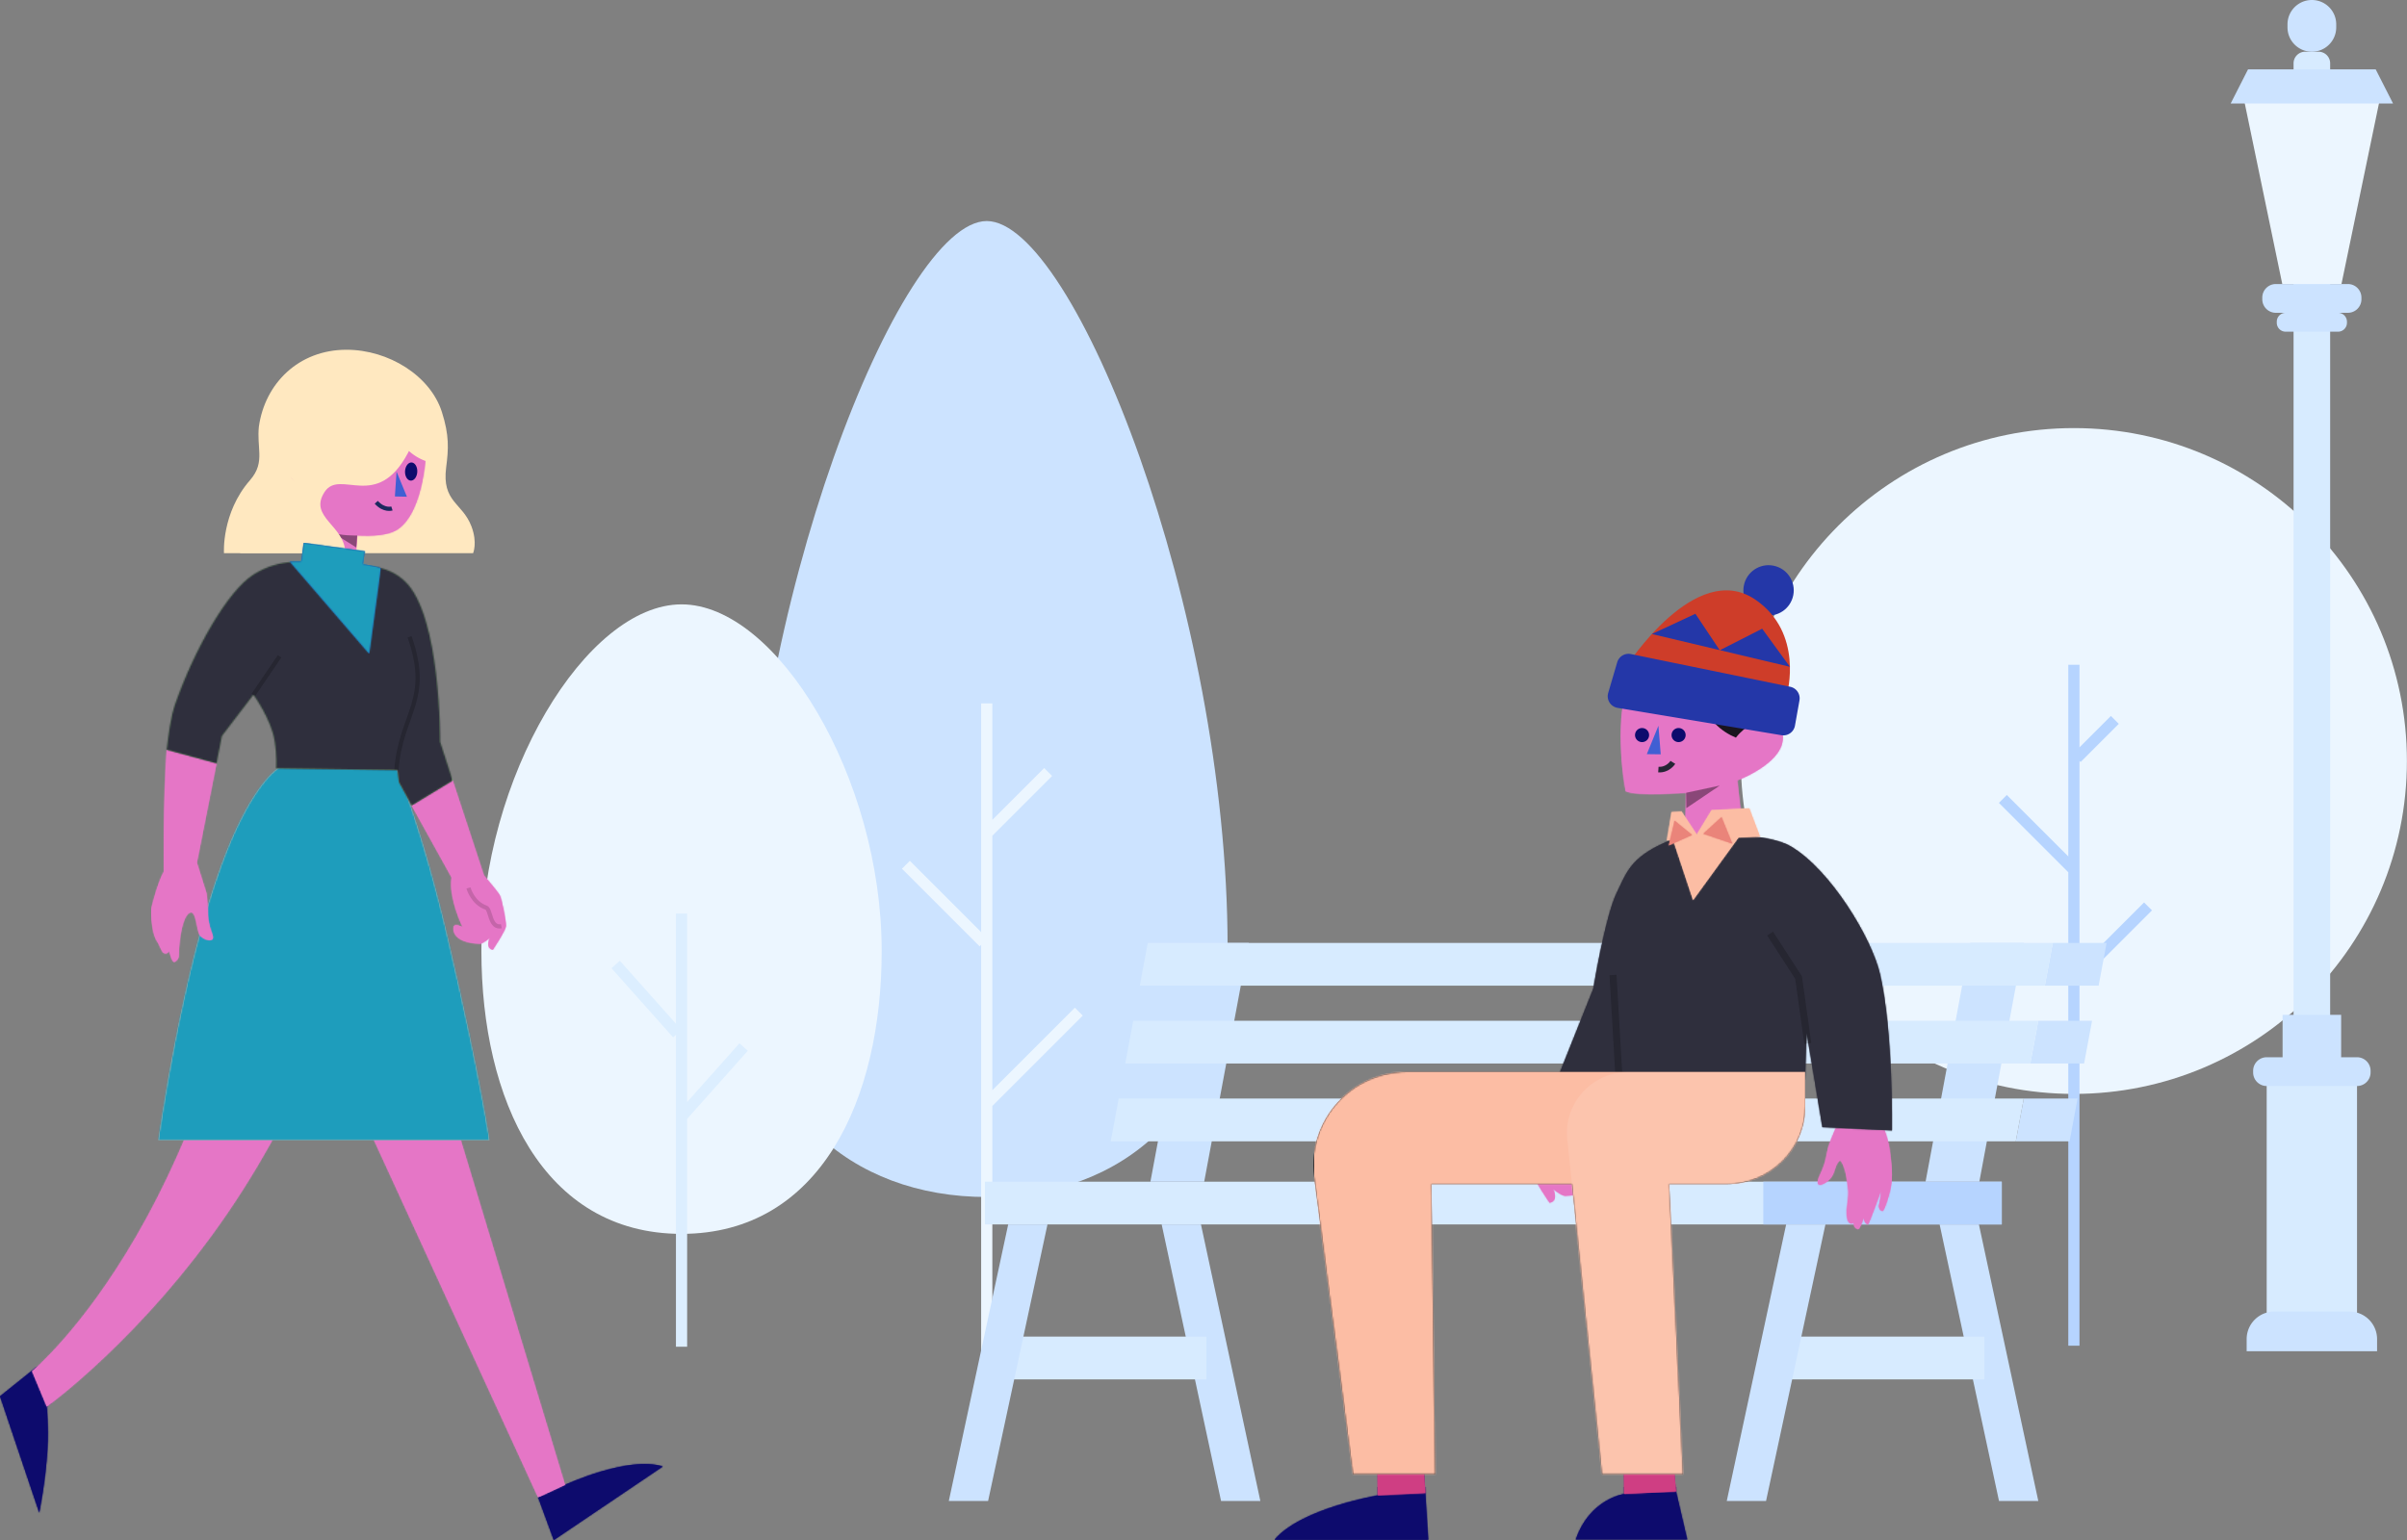 <svg xmlns="http://www.w3.org/2000/svg" xmlns:xlink="http://www.w3.org/1999/xlink" width="1720" height="1101" xmlns:v="https://vecta.io/nano"><rect width="100%" height="100%" fill="#808080" stroke="none"/><style><![CDATA[.B{fill:#fff}.C{fill-rule:nonzero}.D{fill:#cce3ff}.E{fill:#d7ebff}.F{fill:#e576c6}.G{stroke:#000}.H{stroke-width:3}.I{fill:#0d0b6d}.J{fill:#ecf6ff}.K{stroke-width:8}.L{fill:#2437a8}.M{fill:#fcbda4}.N{opacity:.203}.O{fill:#ffe8c0}.P{stroke-linecap:square}]]></style><defs><path d="M70.343 114.832l-.848-29.317s35.621 2.837 43.241-1.122c0 0 9.313-47.988-1.794-74.563l-.225-1.036L35.545 0l-4.723 42.544C28.29 35.074 7.9 27.201 2.438 37.897-9.4 61.075 32.928 76.681 32.928 76.681l-4.298 38.504" id="A"/><path d="M211.135 7.465C213.699 1.637 227.168 0 227.168 0s21.495 23.921 23.419 27.574 5.481 21.737 5.312 25.311-11.255 19.628-11.255 19.628c-6.878-1.629-2.386-9.921-2.386-9.921s-6.161 5.036-8.722 4.952c-24.121-.794-22.829-12.602-22.258-14.08 1.281-3.32 7.719.476 7.719.476s-15.195-29.803-7.862-46.475zM40.071 18.893s2.605 5.506 4.941 12.178 1.364 10.756 6.417 21.238c5.735 11.898-4.524 6.992-8.201 1.797-2.871-4.053-2.545-9.532-6.267-11.988-1.247 1.99-4.098 4.836-5.687 22.002-.286 3.079 1.11 13.066 1.11 13.066.031 2.992.414 9.233-2.992 10.186-.844.236-1.943-.697-1.943-.697s.33 3.904-3.152 4.682c-1.369.305-4.087-8.126-4.087-8.126s-.414 4.281-3.014 4.757c-.735.135-9.413-24.294-9.413-24.294l.522 5.517 1.151 5.652s-.092 3.041-2.535 3.579c-.97.214-2.832-4.859-4.577-10.827C-.37 58.328-.315 51.348.483 44.408c.965-8.387 1.094-13.599 4.827-23.882l34.761-1.633z" id="B"/><path d="M248.969 198.97l-43.52 24.078-10.7-20.598.27-27.498h-63.51l-7.04-.01h-62.44l-.93-33.859L49.769 209l-49.74 2.336s-.98-70.733 8.49-111.651c6.03-26.066 35.49-74.5 63.39-91.152 4.46-2.664 10.38-4.533 16.99-5.826 2.41-.477 4.91-.875 7.46-1.203 25.24-3.251 55.79.01 55.79.01 2.42.875 4.69 1.74 6.81 2.615 1.29.527 2.52 1.054 3.7 1.581 1.62.726 3.14 1.441 4.57 2.167l.08.04c20.24 10.21 23.13 20.638 29.51 33.752 8.18 16.78 16.65 68.326 16.65 68.326l35.5 88.975z" id="C"/><path d="M62.405 22.688L48.151 65.575 15.674 20.831.33 20.222 7.97.001l26.92 1.281 10.64 17.517L56.35 2.306l7.17.338 3.36 20.222-4.475-.178z" id="D"/><path d="M.092 19.266L7.835.276l13.041 11.909L.092 19.266zm28.76-6.208l12.471-10.2 4.217 17.701-16.688-7.501z" id="E"/><path d="M221.723 17.066l-.286 26.277s55.182 9.28 73.888 31.775h-109.94L189.991 0l31.732 17.066zM45.683 11.048l-.303 31.255s24.614 3.432 34.632 32.566H.327l7.969-34.294 3.118-31.263 34.269 1.736z" id="F"/><path d="M181.99 7.524l31.732 10.18-.286 26.277-34.004-1.631 2.558-34.825zM4.079.904l33.604 10.782-.302 31.255L.296 41.213 4.079.904z" id="G"/><path d="M166.722 80.196l-21.494 207.285H87.426l9.782-207.285H56.217C25.169 80.196 0 55.34 0 24.676V0h92.98 191.677c40.19 0 71.291 35.107 66.318 74.864l-27.766 212.616h-58.79l2.707-207.285H166.722z" id="H"/><path d="M21.067 65.521c4.062 6.487-1.602 15.034-3.917 20.028-.783 1.717-2.518 24.774-3.26 25.426-2.881 2.527 33.047 9.234 33.047 9.234l2.344-29.043c10.226.59 22.228.049 28.819-4.334 19.635-13.06 20.798-58.344 20.477-60.609L82.109 7.801S57.275-3.667 53.496 1.206c-6.913 8.925-23.091 48.858-34.803 44.301 0 0 1.477-12.416-8.886-12.401-7.722.012-9.813 6.206-9.807 9.783.017 12.077 15.612 13.893 21.067 22.632" id="I"/><path d="M403.773 106.051s45.011-21.037 69.89-13.125l-77.957 52.627-11.199-30.544 19.266-8.958zM60.458 26.293L33.42 50.144s1.444 14.001.551 30.057c-1.292 23.243-5.924 45.789-5.924 45.789L0 42.744 53.232 0l7.226 26.293z" id="J"/><path d="M193.784 10.267L217.291 0h9.24l3.929 13.008 24.76 1.85c-.141-3.485-1.582 16.61-8.741 51.117l60.771 200.964 74.52 246.431-19.26 8.96-117.29-255.391-35.229-79.347c-16.497 41.573-38.953 86.928-69.497 131.648C79.758 408.161 11.42 457.465 11.42 457.465L.9 432.177S142.59 316.148 171.623 8.611l22.161 1.656z" id="K"/><path d="M236.7 266.939H.171S16.29 148.649 45.16 70.229C64.31 18.21 81.551 3.62 87.261 0h82.62c1.79 4.109 18.96 44.419 37.559 124.169 23.531 100.85 29.26 142.77 29.26 142.77" id="L"/><path d="M237.806 89.795c4.964 5.868 10.466 12.528 11.324 14.214 1.614 3.171 4.6 18.868 4.457 21.969s-9.443 17.037-9.443 17.037c-5.772-1.414-2.002-8.611-2.002-8.611s-5.169 4.371-7.319 4.298c-20.24-.69-19.155-10.938-18.677-12.221 1.075-2.882 6.478.413 6.478.413s-10.268-20.83-7.929-35.563L186.159 39.84l29.34-17.83 22.307 67.785h0zM32.721 80.711l6.867 21.96s.757 5.061.891 10.98.063 9.507 3.38 18.644c2.311 6.367-6.846 3.77-9.172.128-2.399-3.756-2.428-18.348-7.185-15.851s-7.468 16.956-7.746 30.798c-.044 2.174-1.808 3.807-3.008 4.334-1.948.855-3.86-7.881-3.86-7.881s-1.252 2.911-4.088 1.42c-1.004-.528-3.579-6.578-3.579-6.578s-2.144-3.052-3.115-6.344C.392 126.508-.462 115.912.255 112.877c1.698-7.178 5.147-19.266 8.803-25.765-.018-1.5-.543-47.921 2-87.113l35.68 9.75-14.017 70.961h0z" id="M"/><path d="M204.499 156.92l-29.34 17.83-9.13-16.75-.96-8.5-86.82-1.28s.75-8.09-1.09-19.78c-2.42-15.29-15.07-32.77-15.07-32.77l-22.47 29.38-3.88 19.61-35.68-9.75c1.51-11.95 2.81-23.43 6.25-33.17 13.27-37.67 36.94-80.2 55.85-92.12 19.46-12.26 37-9.03 53.28-8.17 28.14 1.47 42.05 1.18 54.63 12.73 26.24 24.08 25.45 115.02 25.45 115.02l8.98 27.72z" id="N"/><path d="M8.186 13.285L10.018 0l43.689 6.023-1.268 9.196c8.232 1.301 12.728 2.822 12.728 2.822L56.84 79.345.03 13.422s2.55-.097 8.156-.137h0z" id="O"/><path id="P" d="M91.452 120.534a5.03 5.03 0 0 1-4.053 5.843 5.03 5.03 0 0 1-5.844-4.053 5.03 5.03 0 0 1 4.054-5.843 5.03 5.03 0 0 1 5.843 4.053"/><path id="Q" d="M90.595 140.935s3.477 5.638 10.363 5.161"/></defs><g transform="translate(-22 -142)" fill="none" fill-rule="evenodd"><path d="M1741.931 685.965c0 131.425-106.541 237.965-237.966 237.965s-237.966-106.54-237.966-237.965S1372.54 448 1503.965 448s237.966 106.54 237.966 237.965" class="J"/><path d="M1503.965 617.191v486.729m0-261.049l52.974-52.973m-50.974-106.036l27.276-27.276m-29.276 107.253l-50.769-50.768" stroke="#b6d4ff" class="K"/><path d="M899.22 819.18c0 114.54-74.75 178.44-172.109 178.44S555 933.72 555 819.18C555 578.02 664.851 300 727.111 300S899.22 578.02 899.22 819.18" class="D"/><path d="M727.11 648.81v528.67m2.057-248.61l60.915-60.915m-68.071-55.148l-49.846-49.846m57.945-28.238l38.052-38.053" stroke="#ecf6ff" class="K P"/><path d="M1408.022 1017.246l42.437 197.679h28.073l-42.437-197.679z" class="D"/><path d="M725.785 1017.245h726.637v-30.579H725.785zm572.562 110.742h141.671v-30.58h-141.671z" class="E"/><path d="M875.921 816l-31.846 170.666h38.431L914.352 816zm553.903 0l-31.846 170.666h38.43L1468.254 816z" class="D"/><path fill="#b6d4ff" d="M1282.025 1017.246h170.397v-30.579h-170.397z"/><path d="M1506.581 927.25l-5.697 30.586h-38.437l5.708-30.586z" class="D"/><path d="M1468.156 927.25l-5.708 30.586H815.711l5.708-30.586z" class="E"/><path d="M1516.957 871.627l-5.697 30.575h-38.437l5.708-30.575z" class="D"/><path d="M1478.532 871.627l-5.708 30.575H826.087l5.708-30.575z" class="E"/><path d="M1488.907 816.004l-5.696 30.576h38.425l5.697-30.576z" class="D"/><path d="M842.18 816.004l-5.708 30.576h646.738l5.697-30.576z" class="E"/><path d="M1298.347 1017.246l-42.437 197.679h28.074l42.436-197.679zm-446.235-.001l42.437 197.679h28.072l-42.436-197.679z" class="D"/><path d="M742.436 1127.986h141.672v-30.579H742.436z" class="E"/><path d="M742.436 1017.245L700 1214.924h28.074l42.435-197.679z" class="D"/><path d="M652.038 821.83c0 105.931-43.816 202.141-143.019 202.141S366 927.761 366 821.83C366 697.567 440.965 574 509.019 574s143.019 123.567 143.019 247.83" class="J"/><path d="M509.019 798.985v301.675m3-163.789l38.709-43.464m-47.414-15.543l-38.71-43.465" stroke="#dceeff" class="K P"/><path d="M1678.784 178.966h-9.537a8.31 8.31 0 0 0-8.308 8.308v687.802h26.153V187.274a8.31 8.31 0 0 0-8.308-8.308" class="E"/><path d="M1653.096 938.341h41.841v-70.935h-41.841z" class="D"/><path d="M1641.739 1106.991h64.553V899.678h-64.553z" class="E"/><g class="D"><path d="M1700.923 1079.527h-53.813c-10.876 0-19.693 8.816-19.693 19.692v8.652h93.197v-8.652c0-10.876-8.816-19.692-19.691-19.692m5.364-181.799h-64.542a9.69 9.69 0 0 0-9.687 9.686v1.193a9.69 9.69 0 0 0 9.687 9.686h64.542a9.69 9.69 0 0 0 9.686-9.686v-1.193a9.69 9.69 0 0 0-9.686-9.686M1674.016 142h0c-9.615 0-17.41 7.795-17.41 17.41v2.146c0 9.615 7.795 17.41 17.41 17.41s17.41-7.795 17.41-17.41v-2.146c0-9.615-7.794-17.41-17.41-17.41m25.739 203.029h-51.478a9.69 9.69 0 0 0-9.686 9.686v1.193a9.69 9.69 0 0 0 9.686 9.686h51.478a9.69 9.69 0 0 0 9.686-9.686v-1.193a9.69 9.69 0 0 0-9.686-9.686"/><path d="M1692.727 365.594h-37.422a6.36 6.36 0 0 0-6.359 6.359v.784a6.36 6.36 0 0 0 6.359 6.358h37.422a6.36 6.36 0 0 0 6.359-6.358v-.784a6.36 6.36 0 0 0-6.359-6.359"/></g><path d="M1723.447 208.763l-28.273 136.265h-42.302l-28.286-136.265z" class="J"/><path d="M1732.032 215.986l-12.397-24.39h-91.239L1616 215.986z" class="D"/><g transform="matrix(-1 0 0 1 1580 477)"><g transform="translate(272 69)"><path d="M39.862 14.515c1.922 9.749-4.422 19.211-14.171 21.133S6.479 31.226 4.557 21.477 8.979 2.266 18.728.343 37.94 4.766 39.862 14.515" class="L"/><g transform="translate(11.607 77.16)"><mask id="R" class="B"><use xlink:href="#A"/></mask><g class="F"><use xlink:href="#A"/><g mask="url(#R)" class="C"><path d="M0 8.554h116v108H0z"/></g></g></g><path fill="#000" opacity=".398" d="M81.102 162.675l-24.021-5.151 23.904 16.15z"/><path fill="#405fd3" d="M100.916 114.767l8.3 20.295-9.948.127z"/><g class="I"><use xlink:href="#P"/><use xlink:href="#P" x="26.106"/></g><use xlink:href="#Q" class="B"/><use xlink:href="#Q" stroke="#252535" stroke-width="4"/><path d="M45.558 123.272c-3.447-4.442-7.287-7.383-10.758-9.326l.818-16.983 35.312-6.158c-2.891 19.468-15.689 28.426-25.372 32.468z" fill="#19141e"/><path d="M8.957 91.683S-3.075 48.514 31.55 24.691c42.857-29.488 92.463 47.984 92.463 47.984" fill="#ce3d29"/><path d="M.132 96.646l3.217 18.049c.809 4.545 5.126 7.591 9.679 6.831l117.084-19.539a8.43 8.43 0 0 0 6.696-10.687l-6.444-21.904c-1.236-4.202-5.487-6.755-9.777-5.874L6.73 86.917c-4.472.919-7.399 5.234-6.598 9.729m6.821-24.02l19.836-27.239 30.293 15.429 17.42-26.098 31.088 14.488" class="L"/></g><g transform="translate(206 242.818)"><g transform="translate(0 209.451)"><mask id="S" class="B"><use xlink:href="#B"/></mask><g class="F"><use xlink:href="#B"/><g mask="url(#S)" class="C"><path d="M0 11.246h256v81H0z"/></g></g></g><path d="M223.923 230.989s3.385 12.361 15.001 16.213c4.062 1.346 3.047 17.244 13.003 15.342" opacity=".147" class="G H"/><g transform="translate(0 18.889)"><mask id="T" class="B"><use xlink:href="#C"/></mask><g fill="#2f2f3d"><use xlink:href="#C"/><g mask="url(#T)" class="C"><path d="M-8 0h265v223H-8z"/></g></g></g><g transform="translate(94)"><mask id="U" class="B"><use xlink:href="#D"/></mask><g class="M"><use xlink:href="#D"/><g mask="url(#U)" class="C"><path d="M-1-2.982h70v70H-1z"/></g></g></g><g transform="translate(114 5.965)"><mask id="V" class="B"><use xlink:href="#E"/></mask><g fill="#ea847a"><use xlink:href="#E"/><g mask="url(#V)" class="C"><path d="M-13-28.83h70v70h-70z"/></g></g></g><g stroke-width="5" class="G"><path opacity=".201" d="M60.191 168.053l6.568-47.084L87.1 89.522"/><path d="M195.019 193.837l4.347-74.72" class="N"/></g></g><g transform="translate(268 431.233)"><g transform="translate(84 259.32)"><mask id="W" class="B"><use xlink:href="#F"/></mask><g class="I"><use xlink:href="#F"/><g mask="url(#W)" class="C"><path d="M-4 37.316h299v45H-4z"/></g></g></g><g transform="translate(92 258.682)"><mask id="X" class="B"><use xlink:href="#G"/></mask><g fill="#cf3e83"><use xlink:href="#G"/><g mask="url(#X)" class="C"><path d="M-10-1.998h233v60H-10z"/></g></g></g><mask id="Y" class="B"><use xlink:href="#H"/></mask><use fill="#18181c" xlink:href="#H"/><g mask="url(#Y)" class="C M"><path d="M0-11.95h351v308H0z"/></g><path d="M0 0h126.186c26.068 0 46.449 22.209 43.892 47.83l-24.85 239.65H87.426l9.782-207.285H56.217C25.169 80.196 0 55.339 0 24.676V0z" opacity=".102" class="B"/></g></g><g transform="translate(0 352)"><g transform="translate(182 39)"><path d="M178.076 146.405H.046s-1.89-28.686 18.57-52.128c5.92-6.786 6.86-12.71 6.7-19.212-.14-5.593-1.08-11.622-.35-19.004C29.326 24.972 53.506.999 87.596.999c30.12 0 59.919 18.611 68.16 44.472 5.331 16.73 4.775 26.348 3.074 39.516-3.23 25.019 11.539 25.165 18.052 42.249 4.438 11.642 1.194 19.169 1.194 19.169" class="O"/><path d="M95.262 133.79s-12.931.382-18.442-2.628l17.755 11.147.687-8.519z" fill="#cf3e83"/><g transform="translate(45.981 42.624)"><mask id="Z" class="B"><use xlink:href="#I"/></mask><g class="F"><use xlink:href="#I"/><g mask="url(#Z)" class="C"><path d="M13.019 25.376h86v98h-86z"/></g></g></g><path fill="#405fd3" d="M123.37 88.109l7.4 17.941-8.585-.173z"/><path d="M115.492 88.887c-.184 3.584-2.292 6.376-4.708 6.237s-4.225-3.157-4.041-6.741 2.293-6.377 4.708-6.237 4.226 3.157 4.041 6.741m22.687-.573c-.185 3.584-2.292 6.376-4.708 6.237s-4.225-3.157-4.041-6.741 2.292-6.376 4.708-6.237 4.225 3.158 4.041 6.741" class="I"/><path d="M120.663 41.846a35.26 35.26 0 0 0 .406 12.447l.38 1.519c.893 3.372 2.27 6.578 4.066 9.521 4.848 7.925 12.764 13.967 22.382 16.356a26.94 26.94 0 0 0 1.475.322l1.879-12.94-.009-.002c.068-.403.126-.797.184-1.201 2.32-15.972-3.261-29.677-11.025-42.624-1.443-2.409-3.356-3.713-5.087-5.929-5.109 3.04-7.035 4.5-10.097 9.655-2.291 3.842-3.872 8.181-4.554 12.876" class="O"/><path d="M120.079 114.47s-5.594 1.805-11.2-4.427" stroke="#1c295e" class="H"/><path d="M95.24 133.79s-12.93.382-18.442-2.628l17.755 11.147.687-8.519z" fill="#000" opacity=".398"/><path d="M131.563 74.703c-22.41 42.232-48.576 10.896-59.67 28.026-11.692 18.055 14.853 23.934 14.853 43.677h-75.35l46.1-42.352-26.67-32.014s12.95-21.789 31.24-28.717c41.27-15.634 97.077-20.596 69.497 31.38" class="O"/></g><g transform="translate(22 338)"><g transform="translate(0 407.322)"><mask id="a" class="B"><use xlink:href="#J"/></mask><g class="I"><use xlink:href="#J"/><g mask="url(#a)" class="C"><path d="M-2 21.678h476v124H-2z"/></g></g></g><g transform="translate(22)"><mask id="b" class="B"><use xlink:href="#K"/></mask><g class="F"><use xlink:href="#K"/><g mask="url(#b)" class="C"><path d="M-1 267h398v255H-1z"/></g></g></g><g transform="translate(113)"><mask id="c" class="B"><use xlink:href="#L"/></mask><use xlink:href="#L" class="M"/><g mask="url(#c)" fill="#1e9dbc" class="C"><path d="M-1 0h238v270H-1z"/></g></g></g><g transform="translate(130 178)"><g transform="translate(0 147.909)"><mask id="d" class="B"><use xlink:href="#M"/></mask><g class="F"><use xlink:href="#M"/><g mask="url(#d)" class="C"><path d="M0 .091h254v152H0z"/></g></g></g><path d="M226.757 246.679s2.84 10.729 12.587 14.072c3.409 1.169 2.558 14.969 10.911 13.318" opacity=".146" class="G H"/><g transform="translate(11 13)"><mask id="e" class="B"><use xlink:href="#N"/></mask><use fill="#72a065" xlink:href="#N"/><g mask="url(#e)" fill="#2f2f3d" class="C"><path d="M-5 0h209v175H-5z"/></g></g><path d="M175.272 162.266c3.208-40.743 25.413-49.358 9.413-95.05" class="G H N"/><g transform="translate(99)"><mask id="f" class="B"><use xlink:href="#O"/></mask><use xlink:href="#O" class="L"/><g mask="url(#f)" fill="#1e9dbc" class="C"><path d="M-7 0h72v79H-7z"/></g></g><path d="M91.752 81.178l-18.667 27.487" class="G H N"/></g></g></g></svg>